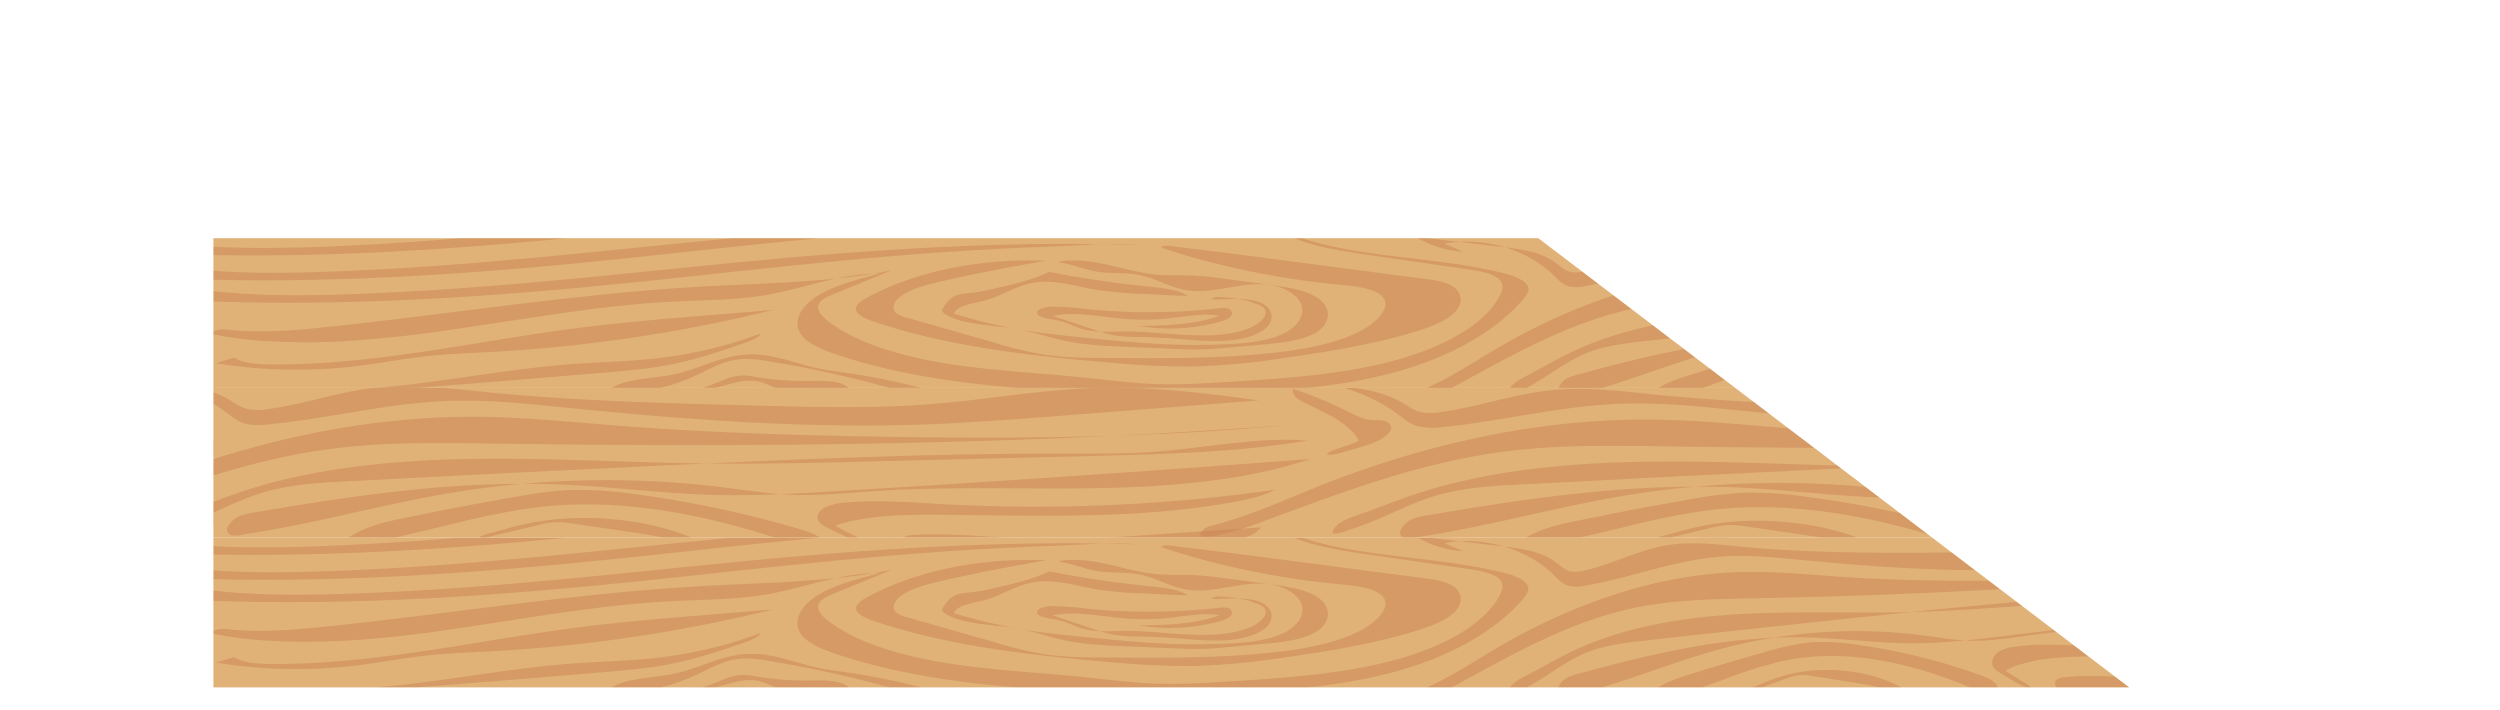 <svg id="Layer_1" data-name="Layer 1" xmlns="http://www.w3.org/2000/svg" xmlns:xlink="http://www.w3.org/1999/xlink" viewBox="0 0 878.55 249.49"><defs><style>.cls-1{fill:none;}.cls-2{clip-path:url(#clip-path);}.cls-3{clip-path:url(#clip-path-2);}.cls-4{fill:#e0b278;}.cls-5,.cls-9{opacity:0.53;}.cls-6,.cls-9{fill:#cc8557;}.cls-7{clip-path:url(#clip-path-3);}.cls-8{clip-path:url(#clip-path-4);}.cls-10{clip-path:url(#clip-path-5);}</style><clipPath id="clip-path" transform="translate(75 83.71)"><polygon class="cls-1" points="673.72 158.21 0 158.21 0 -0.34 465.14 -0.34 673.72 158.21"/></clipPath><clipPath id="clip-path-2" transform="translate(75 83.71)"><rect class="cls-1" x="-1.16" width="736.95" height="52.62"/></clipPath><clipPath id="clip-path-3" transform="translate(75 83.71)"><rect class="cls-1" x="-1.16" y="52.62" width="736.95" height="52.62"/></clipPath><clipPath id="clip-path-4" transform="translate(75 83.71)"><rect class="cls-1" x="-2.52" y="52.62" width="736.95" height="52.62"/></clipPath><clipPath id="clip-path-5" transform="translate(75 83.71)"><rect class="cls-1" x="-1.16" y="105.24" width="736.95" height="52.62"/></clipPath></defs><g class="cls-2"><g class="cls-3"><rect class="cls-4" x="73.84" y="83.71" width="736.95" height="52.62"/><g class="cls-5"><path class="cls-6" d="M-17.77,14.9c-3.17,0,.94-.88,4.06-.74,53.6,2.28,107.37-1.78,154.57-6.66S234-3.27,287.29-5c10.76-.34,19.38-1.43,29.51-.51-49-1.58-97.32,1.9-140.75,6.1S90.46,9.83,42.51,11.7c-17.51.68-37.25.83-52.39-1.2" transform="translate(75 83.71)"/><path class="cls-6" d="M-9.48,22.78c-3.17,0,.94-.87,4.06-.74,53.6,2.29,107.38-1.78,154.58-6.66S242.32,4.62,295.58,2.89c10.77-.35,19.39-1.44,29.52-.51-49-1.59-97.32,1.89-140.75,6.09S98.76,17.72,50.8,19.58c-17.5.68-37.25.84-52.38-1.2" transform="translate(75 83.71)"/><path class="cls-6" d="M-21.94,6.15c-3.16,0,.94-.87,4.06-.74C35.73,7.7,89.5,3.63,136.7-1.25S229.86-12,283.13-13.74c10.76-.35,19.38-1.44,29.51-.51-49-1.59-97.32,1.89-140.75,6.09S86.3,1.09,38.35,3C20.84,3.63,1.09,3.79-14,1.75" transform="translate(75 83.71)"/><path class="cls-6" d="M377.65,8l48,6.29c3.21.42,6.57.89,9.06,2.16,4.44,2.28,4.5,6.56,1.58,9.57s-8.12,5-13.32,6.64C408.59,37.13,392.8,39.74,377,42a269.37,269.37,0,0,1-31.51,3.08,281,281,0,0,1-30-1.32c-28.88-2.41-58.17-5.85-83.42-14.46-3.06-1-6.41-2.53-6.3-4.61.07-1.49,2-2.71,3.81-3.73,16.77-9.22,40.23-14.07,63.1-13Q274,11,255.89,15.16c-5.92,1.35-12.18,3-15.43,6.2-1.57,1.55-2.2,3.66-.32,5.08A12.25,12.25,0,0,0,244,28l31.27,8.93a127,127,0,0,0,18,4.19,144.19,144.19,0,0,0,18.06.93c20.83.2,41.83.39,62.3-1.91,14.31-1.61,29.57-5.08,36.25-12.72,1.71-2,2.75-4.33,1.33-6.37-2.27-3.26-9.27-4.11-15.17-4.67a297.13,297.13,0,0,1-41.87-7c-6.78-1.65-13.44-3.52-19.84-5.65-1.24-.41-1.94-.72-.17-1,1.6-.25,3.74.25,5.32.43q5.88.69,11.76,1.41Q364.45,6.22,377.65,8Z" transform="translate(75 83.71)"/><path class="cls-6" d="M314.23,9.34c5.91,1.29,11.64,3,17.9,3.53,3.93.31,7.92.1,11.88.25s8.1.69,12.1,1.21l14.74,2c6.29.83,13,1.81,17.25,4.68,4.76,3.24,4.73,8.56-.07,11.78-4.65,3.12-12.21,3.94-19.17,4.58L356.1,38.49c-2.68.24-5.37.49-8.08.57-3.37.11-6.75,0-10.12-.16l-16.2-.67c-7.49-.31-15.08-.63-22.17-2.09-5.81-1.2-11.13-3.13-17-4.18-8.87-1.58-19.6-1.37-25.65-5.51a2.18,2.18,0,0,1-.74-.7c-.21-.44.06-.9.33-1.32,1.12-1.8,2.49-3.77,5.41-4.61a28.92,28.92,0,0,1,4.75-.66,65.1,65.1,0,0,0,7.26-1.34c7-1.56,14.1-3.18,19.8-6,11.44,2.28,23.2,4,35.11,5.21,4.89.49,10.24,1,13.52,3.21-2,0-3.94-.06-5.91-.16l-9.66-.49A140.25,140.25,0,0,1,309.44,18c-6.63-1.18-13.26-3.34-20-2.52-7.13.86-12,4.75-18.66,6.51-2.09.56-4.34.89-6.35,1.53s-3.84,1.69-4.2,3A199.07,199.07,0,0,0,282.62,32c7.91,1.4,16.08,2.21,24.22,3,7.57.76,15.15,1.52,22.78,2a244.82,244.82,0,0,0,27.09.23c7-.35,14.41-1.17,19.72-3.92,4.55-2.35,7.05-6.1,6-9.62s-5.8-6.62-11.73-7.35c-9.38-1.16-18.88,3.33-28.21,2-6.33-.87-10.92-4.21-17.1-5.39-5-1-10.51-.41-15.53-1.3-3.92-.69-7.25-2.19-11.16-2.91-.6-.11-2.13-.13-1.13-.54a11.49,11.49,0,0,1,3-.33,41.82,41.82,0,0,1,6.53.23A68.79,68.79,0,0,1,314.23,9.34Z" transform="translate(75 83.71)"/><path class="cls-6" d="M366.45,23.07a7.91,7.91,0,0,1,2.5,1.25,2.46,2.46,0,0,1,.37,3.28c-1.8,3.21-7.38,5.2-13,6-12,1.69-24.48-1-36.82-.83-4.2.05-8.55.4-12.5-.45s-7-2.81-11-3.55c-2.71-.49-6.5-.9-6.55-2.57,0-1.45,3.08-2.13,5.55-2.16a103.21,103.21,0,0,1,11.81.85,219.31,219.31,0,0,0,46.32-.24,9,9,0,0,1,3.14,0c1.71.44,2.09,1.88,1.22,2.85s-2.6,1.56-4.28,2a66.47,66.47,0,0,1-27.92,1.35c9.73-.18,20-.46,28.17-3.61-5.66-1-11.62.28-17.41.91a82.63,82.63,0,0,1-15.65.22c-8.55-.69-17.33-2.69-25.51-1.08l15,5a47.07,47.07,0,0,0,6.75,1.87,62.25,62.25,0,0,0,8.8.57q6.45.13,12.85.62c5.62.42,11.26,1,16.9.73s11.42-1.68,14.6-4.45,2.77-7-1.85-9c-3.89-1.63-9.15-1.27-13.64-1.16a18.9,18.9,0,0,1-3.51,0c-.28-.26.78-.62,1.1-.7a12.57,12.57,0,0,1,3.3,0c1.22.08,2.43.2,3.62.37s2.65.44,3.93.74c.66.16,1.32.33,2,.52A9.11,9.11,0,0,0,366.45,23.07Z" transform="translate(75 83.71)"/><path class="cls-6" d="M38.86,31.3C83.14,26.74,126.7,19.56,171.44,17c22.49-1.27,45.53-1.4,66.9-5.73l-20.21,8.31c-2,.84-4.21,1.76-5.15,3.14-1.47,2.17.65,4.58,3.05,6.44,10.06,7.78,25.8,12.37,41.82,14.91s32.68,3.29,49,5c8.05.82,16.06,1.88,24.22,2.17,8.52.31,17.07-.21,25.56-.74,19.12-1.2,38.54-2.5,56.22-6.94S446.55,31,452.1,20.13c.86-1.67,1.44-3.51.27-5.11-1.77-2.42-6.69-3.33-11-4l-36.59-5.3c-12.13-1.75-25.4-4-32.28-10.11,20.91,11.57,53.84,10,80.31,16.53,4.3,1.05,9,2.8,9.31,5.53.15,1.33-.82,2.6-1.83,3.79-8.16,9.56-21.1,17.67-36.77,23.07-27,9.31-59.86,10.14-91.16,9.9-38.76-.31-79-2.16-112.8-13.34-5-1.67-10.1-3.67-12.64-6.72-3.82-4.59-.65-10.35,5.3-14.07s14.13-5.85,22.08-7.9C220.09,12.35,207.63,17.69,194,20c-10.56,1.79-21.73,1.74-32.69,2.3-6.79.34-13.55.93-20.25,1.67s-13.47,1.64-20.16,2.6-13.39,2-20.07,3-13.31,2.05-20,3S67.57,34.37,60.87,35,47.63,36.19,41,36.43s-13.34.21-20-.16A129.34,129.34,0,0,1,.67,33.92c-2.67-.59.13-1.6,1.7-1.81a18.59,18.59,0,0,1,4.15.21c1.8.17,3.61.28,5.43.35a173,173,0,0,0,21.86-.87Z" transform="translate(75 83.71)"/><path class="cls-6" d="M7.33,41.94c3.08,2.09,8.32,2.41,13,2.43,36.58.21,71.52-8.15,107.25-12.76,15.95-2.06,32.14-3.38,48.3-4.7l20.76-1.69A534.09,534.09,0,0,1,97.13,40c-7.5.41-15,.67-22.46,1.49-8.12.89-16,2.44-24.1,3.44a178.11,178.11,0,0,1-49.79-1" transform="translate(75 83.71)"/><path class="cls-6" d="M31.35,53.26c32.31,1.4,63.47-6.8,95.64-9.1,8.55-.61,17.18-.81,25.68-1.63a153.26,153.26,0,0,0,39.78-9.09c-1,1.63-3.7,2.64-6.23,3.52-9.13,3.19-18.5,6.28-28.69,8-6.25,1.08-12.72,1.64-19.17,2.19q-49.52,4.22-99.18,7.9" transform="translate(75 83.71)"/><path class="cls-6" d="M139.67,52.78c5.44-3.54,14.76-3.35,22.38-5,9.13-1.93,16.64-6.69,26.34-6.94,8.53-.21,16,3.15,24,4.87,3.38.73,6.93,1.16,10.43,1.67a229.85,229.85,0,0,1,27.61,5.72c2.34.64,4.94,1.55,5.25,3-4.43.5-8.8-.79-12.83-2a396,396,0,0,0-48.2-10.92,40,40,0,0,0-8.83-.73c-5.4.34-9.76,2.64-13.94,4.69-7.31,3.57-16,6.78-25.47,6.58-5.33-.11-11.31-1.21-15.56.69" transform="translate(75 83.71)"/><path class="cls-6" d="M179.07,49.89a20,20,0,0,1,6.59-1.67,25.68,25.68,0,0,1,4.89.52,109.45,109.45,0,0,0,19.14,1.44c3.82,0,7.93-.24,11.13,1,2,.78,3.44,2.11,3.74,3.53-3,.9-6.44-.36-9.69-.83-5.1-.75-10.76.45-15.58-.77-3-.76-5.28-2.38-8.42-2.89-3.52-.58-7.19.37-10.5,1.29l-6,1.68c-.77.21-3.43,1.23-4.32.56-.59-.44,2.8-1.43,3.48-1.69Z" transform="translate(75 83.71)"/></g><g class="cls-5"><path class="cls-6" d="M450.11,39.29C476.28,23.8,506.4,12.7,537.64,12.05c11.36-.24,22.7.9,34,1.67,23.35,1.58,46.8,1.61,70.21,1.17,35-.66,70.19-2.38,104.63-8.3-67.85,9.72-136.59,13.34-205.26,14.72-13.76.28-27.63.48-41.06,3.2-23,4.64-43.33,16.32-63.51,27.3a69.43,69.43,0,0,1-10.7,5c-1.59.54-7,2.6-5.22-.8a4.92,4.92,0,0,1,2.88-2.26q2.7-1,5.29-2.3c3.5-1.67,6.86-3.56,10.17-5.51C442.79,43.75,446.42,41.48,450.11,39.29Z" transform="translate(75 83.71)"/><path class="cls-6" d="M477.45,39.93c18-8.56,38.56-11.91,58.87-13.06s40.7-.22,61-.75c13.07-.35,26.11-1.3,39.14-2.24l59.28-4.32c18.82-1.37,37.8-2.77,55.89-7.65-13.58-.86-26.78,3.79-40.24,5.65A222.09,222.09,0,0,1,688.93,19C654,20.31,619.2,23.77,584.46,27.39q-40.56,4.23-81.07,8.74c-7.35.81-14.83,1.68-21.53,4.53C474,44,467.72,49.69,460,53.33c-.88.42-4.11,2.43-5.08,2-.79-.37,0-1.64.28-2.11,1.77-3,5.41-4.3,8.49-6C468.26,44.72,472.75,42.16,477.45,39.93Z" transform="translate(75 83.71)"/><path class="cls-6" d="M559.28,35c12.54.28,25,2,37.55,2.07,11.11,0,22.16-1.28,33.17-2.62Q691.31,27,752.43,18.32c-16.7,8.34-36,11.24-55,12.44s-38.16.82-57,3.23c-7.51,1-15,2.36-22.58,2.2-5.66-.12-11.24-1.1-16.84-1.83a184.12,184.12,0,0,0-69.91,4.43c-10.39,2.72-20.45,6.34-30.56,9.78-5.06,1.72-10.13,3.4-15.27,4.89-2.59.76-5.2,1.47-7.83,2.11-1.2.29-3.55,1.37-4.62.31-1.73-1.7.72-5.31,2.31-6.31,1.86-1.17,4.51-1.67,6.65-2.27,2.65-.75,5.33-1.45,8-2.15,10.69-2.78,21.48-5.29,32.43-7.13a204,204,0,0,1,33-3C556.55,35,557.92,35,559.28,35Z" transform="translate(75 83.71)"/><path class="cls-6" d="M432.63,1.91C446.35-.61,461.36,3.75,470.93,13c1.49,1.45,2.95,3.07,5,3.79a12.88,12.88,0,0,0,6.41,0c15.74-2.73,30.75-8.78,46.7-10.09C539,5.94,549,7,559,8c30.25,2.9,60.78,4.86,91.08,2.38,13-1.07,26-2.95,38.9-4.83L738.6-1.73C724.5-3.81,710.19-5.56,696-4.39c-14,1.15-27.56,5.11-41.44,7.21-15,2.28-30.31,2.37-45.53,2.45-23.82.12-47.7.25-71.39-2-8.92-.86-18-2-26.8-.59-10.08,1.67-19.13,6.69-29.08,8.91a10.79,10.79,0,0,1-4.85.26c-2.11-.51-3.67-2.09-5.37-3.34-5.15-3.77-12.07-4.68-18.62-5.44L422.37-.53a35.94,35.94,0,0,0,16.88,5.26" transform="translate(75 83.71)"/><path class="cls-6" d="M545.14,40.25a85.81,85.81,0,0,1,16.19-3.46,73.36,73.36,0,0,1,16.14.83A214.23,214.23,0,0,1,621.09,48.4c2,.72,4,1.53,5.26,3.06s1.24,4-.55,5c-22.67-10.66-48.88-18.33-73.88-13.13a147.33,147.33,0,0,0-20.46,6.35l-19.63,7.14c-3.13,1.15-6.25,2.49-9.46,3.45-.87.26-1.88.58-1.88-.47s1.59-2.42,2.29-3.13a29.28,29.28,0,0,1,4.62-3.78c4.58-3,10.66-4.51,16-6.22C530.56,44.36,537.85,42.3,545.14,40.25Z" transform="translate(75 83.71)"/><path class="cls-6" d="M549,49.4c15.26-5.3,34.61-3.25,47.27,5,1,.66,2,1.93.9,2.53-.91.51-2.13-.13-3-.69-5-3.25-11.8-4.39-18.29-5.41l-13.94-2.21a19.81,19.81,0,0,0-4.35-.35,18.32,18.32,0,0,0-5.1,1.31l-8,2.92-3.9,1.41c-.82.3-2.19,1.07-3.09,1,.15-1.31,2.8-2,4.07-2.57C544,51.35,546.43,50.29,549,49.4Z" transform="translate(75 83.71)"/><path class="cls-6" d="M625.27,44.86c-.62-1.7.4-3.62,2-4.71a12.92,12.92,0,0,1,5.51-1.81c8.19-1.23,16.56-.65,24.86-.37a328.33,328.33,0,0,0,85.93-8.5c-2.77,2.21-6.29,3.46-9.79,4.5-24.46,7.34-50.77,7-76.52,7.76-7.32.21-14.8.54-21.79,2.68a22.43,22.43,0,0,0-5.61,2.26c1.56,1.26,3.45,2.3,5.14,3.42.9.59,3.11,1.52,3.48,2.47-1.58.47-4.32-1.23-5.57-2-1.57-.95-3.16-1.87-4.71-2.84C627.06,47,625.62,46.13,625.27,44.86Z" transform="translate(75 83.71)"/><path class="cls-6" d="M681.41,49.25c10.25,0,20.44-1.36,30.59-2.7l28.14-3.72c-2,4.46-8.46,5.32-13.77,5.76-8.3.68-16.53,1.92-24.73,3.23s-16.55,2.7-24.89,3.66c-4.16.47-8.34.84-12.52,1-2.05.09-4.11.14-6.16.14a24,24,0,0,1-5.43-.25,7.71,7.71,0,0,1-5.3-4.32c-1-2.93,2.8-3,5-3.18,8.6-.69,17.23.15,25.84.33C679.27,49.24,680.34,49.26,681.41,49.25Z" transform="translate(75 83.71)"/></g></g><g class="cls-7"><g class="cls-8"><g class="cls-5"><path class="cls-6" d="M-69-5.11c-3.59-.1,1.06-2.32,4.6-2C-3.67-1,57.25-11.81,110.72-24.8S216.27-53.43,276.6-58c12.2-.93,22-3.82,33.44-1.37-55.49-4.21-110.25,5-159.45,16.23S53.63-18.58-.7-13.62C-20.53-11.81-42.9-11.39-60-16.81" transform="translate(75 83.71)"/><path class="cls-6" d="M-59.59,15.87c-3.59-.1,1.06-2.32,4.59-2C5.73,20,66.65,9.17,120.12-3.82S225.66-32.45,286-37c12.2-.93,22-3.82,33.44-1.37C264-42.64,209.19-33.37,160-22.19S63,2.39,8.7,7.35C-11.13,9.17-33.51,9.58-50.65,4.17" transform="translate(75 83.71)"/><path class="cls-6" d="M-73.71-28.38c-3.58-.1,1.07-2.32,4.6-2C-8.38-24.26,52.54-35.07,106-48.07S211.55-76.7,271.89-81.3c12.19-.93,22-3.82,33.44-1.37-55.49-4.21-110.25,5-159.45,16.23S48.91-41.85-5.41-36.89c-19.84,1.81-42.21,2.23-59.35-3.19" transform="translate(75 83.71)"/><path class="cls-6" d="M379-23.51,433.31-6.77C437-5.65,440.76-4.41,443.57-1c5,6.07,5.11,17.44,1.79,25.46s-9.19,13.32-15.09,17.65C414,54,396.14,61,378.27,67c-11.74,3.94-23.63,7.51-35.7,8.2-11.38.64-22.75-1.3-34-3.51C275.83,65.24,242.65,56.09,214,33.2c-3.45-2.77-7.25-6.75-7.13-12.27.09-4,2.23-7.22,4.32-9.93,19-24.54,45.58-37.43,71.48-34.68A375.46,375.46,0,0,0,241-4.41c-6.7,3.6-13.8,8-17.48,16.51-1.77,4.12-2.49,9.74-.36,13.52a12.48,12.48,0,0,0,4.32,4.1l35.43,23.77c6.59,4.42,13.25,8.88,20.38,11.16,6.69,2.13,13.61,2.3,20.47,2.45,23.6.53,47.39,1,70.57-5.07,16.21-4.28,33.51-13.52,41.07-33.83,1.94-5.23,3.12-11.52,1.51-17C414.36,2.56,406.44.31,399.75-1.19a170.64,170.64,0,0,1-47.43-18.62,187.88,187.88,0,0,1-22.47-15c-1.41-1.1-2.2-1.94-.2-2.65,1.81-.65,4.24.68,6,1.16q6.68,1.82,13.33,3.75C359-29.67,369-26.59,379-23.51Z" transform="translate(75 83.71)"/><path class="cls-6" d="M307.13-19.89c6.7,3.44,13.19,8.08,20.27,9.39,4.46.82,9,.28,13.47.68S350-8,354.57-6.6l16.7,5.17C378.4.78,386,3.39,390.82,11c5.38,8.62,5.35,22.77-.08,31.34-5.27,8.3-13.84,10.49-21.73,12.19l-14.45,3.1a68.54,68.54,0,0,1-9.15,1.54,67.74,67.74,0,0,1-11.47-.45L315.59,57c-8.49-.82-17.09-1.67-25.11-5.56-6.58-3.19-12.62-8.34-19.29-11.14-10.05-4.2-22.2-3.64-29.06-14.65a5.77,5.77,0,0,1-.83-1.87,7.73,7.73,0,0,1,.37-3.5c1.27-4.79,2.82-10,6.13-12.25,1.67-1.12,3.56-1.31,5.38-1.77a39.25,39.25,0,0,0,8.22-3.56c7.91-4.16,16-8.46,22.43-16A204.53,204.53,0,0,0,323.61.53c5.54,1.3,11.6,2.7,15.32,8.53a41.69,41.69,0,0,1-6.69-.43L321.29,7.34C314.7,6.56,308,5.77,301.7,3.12c-7.5-3.13-15-8.88-22.7-6.71-8.08,2.29-13.62,12.66-21.14,17.34-2.37,1.47-4.92,2.36-7.2,4.07a11.87,11.87,0,0,0-4.75,8,134.5,134.5,0,0,0,25.41,14.49c9,3.72,18.21,5.9,27.44,8.07,8.57,2,17.16,4,25.81,5.27a119,119,0,0,0,30.68.61c8-.94,16.33-3.12,22.34-10.42,5.16-6.26,8-16.24,6.8-25.6S377.82.66,371.1-1.29c-10.62-3.08-21.39,8.85-32,5.42C332,1.81,326.77-7.06,319.77-10.2c-5.65-2.53-11.9-1.08-17.59-3.45-4.44-1.85-8.22-5.85-12.65-7.75-.67-.29-2.41-.36-1.27-1.45.82-.78,2.41-.76,3.37-.87a20.38,20.38,0,0,1,7.4.62A39.14,39.14,0,0,1,307.13-19.89Z" transform="translate(75 83.71)"/><path class="cls-6" d="M366.28,16.65A9.92,9.92,0,0,1,369.12,20c1.23,2.5,1.11,5.86.42,8.73a22.16,22.16,0,0,1-14.68,15.94c-13.6,4.5-27.74-2.53-41.72-2.2-4.76.12-9.68,1.06-14.15-1.2s-8-7.48-12.51-9.44c-3.06-1.32-7.36-2.4-7.41-6.84-.05-3.88,3.49-5.67,6.29-5.76,4.5-.14,8.94,1.21,13.37,2.27a107.05,107.05,0,0,0,52.48-.65c1.18-.31,2.45-.63,3.55,0,1.94,1.18,2.38,5,1.39,7.58a11.35,11.35,0,0,1-4.85,5.4c-9.78,6.39-21.23,7.69-31.63,3.61,11-.48,22.69-1.23,31.91-9.63-6.41-2.54-13.16.77-19.72,2.45a40.68,40.68,0,0,1-17.73.57c-9.68-1.84-19.63-7.15-28.9-2.88l17,13.36a33.48,33.48,0,0,0,7.65,5c3.22,1.3,6.62,1.34,10,1.52a119.26,119.26,0,0,1,14.56,1.65c6.36,1.12,12.75,2.75,19.14,1.94a21.1,21.1,0,0,0,16.54-11.82c3.6-7.35,3.14-18.73-2.09-23.87-4.41-4.33-10.37-3.38-15.45-3.1-.54,0-3.72.67-4,.11s.88-1.65,1.24-1.85c1.11-.62,2.59-.18,3.75,0a24.61,24.61,0,0,1,4.09,1,26.18,26.18,0,0,1,4.46,2c.75.42,1.49.88,2.21,1.38C364.77,15.48,365.79,16.65,366.28,16.65Z" transform="translate(75 83.71)"/><path class="cls-6" d="M-4.83,38.54C45.33,26.41,94.68,7.3,145.36.57c25.48-3.39,51.58-3.73,75.79-15.25L198.26,7.42c-2.33,2.25-4.78,4.71-5.83,8.36-1.67,5.77.74,12.2,3.46,17.15,11.38,20.7,29.22,32.9,47.37,39.66s37,8.76,55.53,13.22c9.12,2.2,18.2,5,27.43,5.79,9.66.82,19.34-.57,29-2,21.65-3.18,43.66-6.63,63.69-18.46A96.36,96.36,0,0,0,463.32,8.82c1-4.44,1.63-9.35.3-13.6-2-6.45-7.57-8.85-12.49-10.53L409.67-29.4C395.93-34.08,380.9-40,373.11-56.32c23.68,30.78,61,26.72,91,44C469-9.54,474.29-4.9,474.64,2.39c.16,3.53-.93,6.92-2.08,10.07-9.24,25.43-23.9,47-41.65,61.38-30.62,24.77-67.82,27-103.27,26.33-43.91-.81-89.49-5.73-127.8-35.49-5.69-4.42-11.43-9.76-14.31-17.87-4.33-12.21-.74-27.53,6-37.42s16-15.59,25-21c-16.06-.26-30.18,14-45.61,20.12-12,4.78-24.63,4.63-37,6.12A174.85,174.85,0,0,0,111,19.05c-7.66,2-15.27,4.36-22.84,6.93s-15.17,5.35-22.74,8.09-15.08,5.46-22.66,8-15,4.69-22.61,6.47A152.85,152.85,0,0,1-2.46,52.18a106.56,106.56,0,0,1-22.65-.42c-7.64-1-15.77-2.5-23-6.26-3-1.57.15-4.25,1.93-4.82,1.58-.5,3.13.24,4.7.58a47.79,47.79,0,0,0,6.15.92c8.28.7,16.59-.55,24.77-2.32C-8.64,39.45-6.73,39-4.83,38.54Z" transform="translate(75 83.71)"/><path class="cls-6" d="M-40.55,66.86c3.49,5.55,9.42,6.4,14.74,6.46,41.44.55,81-21.69,121.5-34,18.07-5.48,36.4-9,54.72-12.49l23.52-4.5c-35.84,21-74,34.24-112.75,39.2-8.5,1.09-17,1.79-25.44,4C26.53,67.89,17.61,72,8.44,74.66A88,88,0,0,1-48,72.07" transform="translate(75 83.71)"/><path class="cls-6" d="M-13.34,97C23.27,100.7,58.56,78.88,95,72.75c9.69-1.63,19.48-2.14,29.11-4.33,16-3.64,31.46-11.93,45.06-24.18-1.15,4.32-4.2,7-7.06,9.37C151.76,62.1,141.15,70.3,129.6,75c-7.08,2.87-14.41,4.36-21.71,5.82Q51.79,92-4.46,101.8" transform="translate(75 83.71)"/><path class="cls-6" d="M109.37,95.68c6.16-9.4,16.73-8.91,25.36-13.19,10.34-5.14,18.85-17.8,29.83-18.46,9.67-.57,18.1,8.39,27.19,13a90.38,90.38,0,0,0,11.82,4.44,143.53,143.53,0,0,1,31.28,15.21c2.65,1.7,5.6,4.12,6,8.13-5,1.32-10-2.11-14.54-5.27a258,258,0,0,0-54.6-29c-3.26-1.25-6.63-2.44-10-2-6.12.9-11.06,7-15.8,12.47C137.59,90.46,127.74,99,117,98.49c-6-.31-12.82-3.24-17.62,1.82" transform="translate(75 83.71)"/><path class="cls-6" d="M154,88c2.29-2.09,4.72-4.24,7.46-4.44,1.88-.14,3.73.67,5.54,1.37a55.54,55.54,0,0,0,21.69,3.83c4.32-.12,9-.63,12.61,2.63a14.65,14.65,0,0,1,4.23,9.39c-3.39,2.39-7.29-.94-11-2.21-5.77-2-12.19,1.21-17.65-2-3.39-2-6-6.32-9.53-7.69-4-1.54-8.15,1-11.9,3.42l-6.82,4.47c-.87.57-3.88,3.3-4.89,1.51-.67-1.17,3.17-3.8,3.93-4.5Z" transform="translate(75 83.71)"/></g><g class="cls-5"><path class="cls-6" d="M461.06,59.81c29.65-41.24,63.78-70.77,99.17-72.5,12.87-.63,25.71,2.4,38.55,4.45,26.45,4.22,53,4.29,79.53,3.12,39.7-1.76,79.52-6.35,118.54-22.09C720-1.35,642.1,8.28,564.31,12c-15.58.74-31.3,1.28-46.52,8.5-26,12.35-49.07,43.44-71.95,72.66-3.89,5-7.86,9.83-12.12,13.24-1.8,1.44-7.91,6.92-5.91-2.14a10.19,10.19,0,0,1,3.27-6,83.26,83.26,0,0,0,6-6.14,182.42,182.42,0,0,0,11.52-14.65C452.77,71.65,456.88,65.62,461.06,59.81Z" transform="translate(75 83.71)"/><path class="cls-6" d="M492,61.5c20.44-22.77,43.69-31.69,66.7-34.76s46.1-.57,69.15-2c14.81-.92,29.58-3.44,44.34-6L739.38,7.3C760.7,3.65,782.2-.06,802.7-13.06,787.3-15.33,772.36-3,757.1,2c-8.42,2.73-17,3.2-25.48,3.93C692,9.3,652.62,18.51,613.27,28.13q-45.94,11.23-91.85,23.25c-8.32,2.17-16.8,4.47-24.39,12-8.9,8.9-16,24-24.72,33.73-1,1.1-4.65,6.46-5.75,5.24-.89-1,0-4.38.32-5.63,2-8,6.13-11.43,9.61-15.91C481.63,74.24,486.71,67.43,492,61.5Z" transform="translate(75 83.71)"/><path class="cls-6" d="M584.74,48.49c14.2.73,28.33,5.41,42.54,5.51,12.58.1,25.11-3.41,37.58-7Q734.31,27.13,803.55,4c-18.91,22.2-40.8,29.91-62.34,33.09s-43.22,2.2-64.6,8.61c-8.5,2.55-17,6.28-25.58,5.86-6.41-.32-12.73-2.94-19.08-4.87-26.39-8-53.57-4-79.19,11.77-11.77,7.24-23.17,16.88-34.63,26-5.72,4.57-11.47,9-17.29,13-2.94,2-5.89,3.9-8.88,5.62-1.35.78-4,3.63-5.22.83-2-4.53.81-14.14,2.62-16.81,2.1-3.11,5.1-4.44,7.52-6,3-2,6-3.85,9.07-5.7,12.12-7.41,24.35-14.1,36.75-19s24.85-7.92,37.4-8C581.65,48.38,583.19,48.41,584.74,48.49Z" transform="translate(75 83.71)"/><path class="cls-6" d="M441.26-39.65c15.54-6.71,32.55,4.88,43.39,29.57C486.34-6.21,488-1.9,490.31,0s4.86,1.09,7.27.1c17.83-7.25,34.83-23.35,52.91-26.85,11.28-2.18,22.63.62,33.9,3.16,34.27,7.71,68.85,12.92,103.18,6.32,14.77-2.84,29.43-7.85,44.07-12.86l56.25-19.24c-16-5.51-32.19-10.18-48.31-7.06-15.88,3.07-31.22,13.6-47,19.19-17,6-34.33,6.29-51.57,6.5-27,.34-54,.67-80.88-5.38-10.11-2.27-20.37-5.44-30.37-1.55-11.41,4.45-21.67,17.81-32.94,23.71-1.8.94-3.69,1.69-5.49.67-2.39-1.35-4.15-5.56-6.08-8.88-5.83-10-13.68-12.44-21.1-14.48l-34.56-9.5c5.62,8.22,12.31,13.12,19.12,14" transform="translate(75 83.71)"/><path class="cls-6" d="M568.72,62.35c6-4,12.07-8,18.34-9.21,6.1-1.2,12.24.25,18.28,2.22,16.94,5.51,33.57,15.16,49.42,28.69a17.54,17.54,0,0,1,6,8.12c1.4,4.06,1.4,10.61-.62,13.33-25.68-28.35-55.37-48.77-83.7-34.93-8,3.89-15.6,10.4-23.18,16.89l-22.23,19c-3.55,3-7.09,6.6-10.73,9.16-1,.69-2.12,1.54-2.13-1.23s1.81-6.46,2.6-8.34A65.76,65.76,0,0,1,526,96c5.18-8,12.07-12,18.09-16.56C552.2,73.29,560.46,67.81,568.72,62.35Z" transform="translate(75 83.71)"/><path class="cls-6" d="M573.07,86.69c17.29-14.11,39.21-8.63,53.55,13.39,1.15,1.76,2.24,5.12,1,6.73-1,1.35-2.41-.35-3.38-1.83-5.66-8.65-13.36-11.67-20.71-14.4l-15.8-5.87a10,10,0,0,0-4.93-.95c-2,.31-3.93,1.91-5.77,3.48L568,95l-4.41,3.77c-.94.8-2.49,2.85-3.5,2.68.16-3.49,3.17-5.43,4.6-6.84C567.43,91.89,570.18,89.05,573.07,86.69Z" transform="translate(75 83.71)"/><path class="cls-6" d="M659.5,74.63a20.3,20.3,0,0,1,2.23-12.55A10.93,10.93,0,0,1,668,57.27c9.28-3.28,18.76-1.72,28.16-1,32.73,2.56,65.64-5.09,97.34-22.63a33,33,0,0,1-11.09,12c-27.71,19.53-57.51,18.68-86.68,20.64-8.29.56-16.77,1.43-24.69,7.14a22.15,22.15,0,0,0-6.36,6c1.77,3.37,3.91,6.13,5.83,9.1,1,1.58,3.52,4,3.94,6.57-1.79,1.25-4.9-3.28-6.31-5.27-1.78-2.51-3.58-5-5.34-7.55A16.69,16.69,0,0,1,659.5,74.63Z" transform="translate(75 83.71)"/><path class="cls-6" d="M723.09,86.31c11.62-.06,23.17-3.64,34.66-7.2l31.89-9.9c-2.33,11.88-9.59,14.16-15.6,15.32-9.41,1.81-18.73,5.13-28,8.6s-18.74,7.2-28.19,9.73a91.28,91.28,0,0,1-14.19,2.73,62.6,62.6,0,0,1-7,.37c-2,0-4.22.42-6.16-.67-2.52-1.41-5.19-6.07-6-11.49-1.17-7.79,3.18-8,5.68-8.47,9.75-1.83,19.53.42,29.28.89C720.67,86.28,721.88,86.32,723.09,86.31Z" transform="translate(75 83.71)"/></g></g><rect class="cls-4" x="72.48" y="136.33" width="736.95" height="52.62"/><g class="cls-5"><path class="cls-6" d="M-24.62,86.53c35.91-14.45,77-24.35,119.36-23.76,15.39.22,30.71,1.81,46,3,31.57,2.51,63.33,3.47,95.05,4,47.48.74,95.13.41,141.95-4.14-92.17,7-185.39,7.9-278.43,6.56-18.64-.27-37.43-.62-55.71,1.56C12.4,77.46-15.51,88.33-43.17,98.51a114,114,0,0,1-14.64,4.55c-2.17.47-9.54,2.32-7-1,.88-1.17,2.23-1.69,4-2.14,2.45-.63,4.86-1.34,7.23-2.1,4.78-1.53,9.39-3.27,13.93-5.09C-34.65,90.69-29.68,88.56-24.62,86.53Z" transform="translate(75 83.71)"/><path class="cls-6" d="M12.4,88.25C37.08,80.42,65,77.88,92.51,77.53s55.13,1.41,82.7,1.68c17.71.18,35.4-.25,53.07-.68l80.42-2c25.53-.62,51.27-1.26,75.92-5.42-18.37-1.4-36.38,2.73-54.67,4-10.1.73-20.32.6-30.51.58-47.36-.12-94.58,2-141.74,4.19q-55,2.61-110.06,5.51c-10,.53-20.14,1.09-29.29,3.67C7.6,92.18-1.07,97.62-11.58,101c-1.2.38-5.63,2.27-6.93,1.77-1.06-.4.05-1.64.44-2.1,2.48-3,7.46-4.08,11.67-5.64C-.19,92.67,6,90.29,12.4,88.25Z" transform="translate(75 83.71)"/><path class="cls-6" d="M123.37,86.62c17,.77,33.81,3,50.79,3.56,15.05.48,30.06-.4,45-1.3q83.25-5,166.28-11.29c-22.85,7.67-49.11,9.8-74.88,10.24s-51.71-.7-77.33,1c-10.2.66-20.39,1.77-30.65,1.31-7.66-.35-15.19-1.55-22.76-2.5A335.73,335.73,0,0,0,85,89.24c-14.15,2.31-27.89,5.53-41.69,8.57-6.89,1.51-13.81,3-20.81,4.28-3.54.65-7.09,1.25-10.68,1.79-1.62.25-4.84,1.23-6.26.13-2.29-1.77,1.13-5.28,3.32-6.22,2.55-1.1,6.16-1.49,9.07-2,3.62-.64,7.26-1.23,10.9-1.82C43.45,91.6,58.14,89.52,73,88.12a369.3,369.3,0,0,1,44.81-1.7C119.68,86.47,121.52,86.53,123.37,86.62Z" transform="translate(75 83.71)"/><path class="cls-6" d="M-47.19,48.47c18.66-2,38.86,3,51.54,12.63,2,1.51,3.92,3.19,6.67,4s5.79.58,8.68.29c21.4-2.09,41.9-7.55,63.55-8.23,13.51-.42,27.05,1,40.49,2.38,40.89,4.1,82.18,7.27,123.29,6,17.69-.55,35.27-1.92,52.83-3.29L367.32,57c-19-2.63-38.37-5-57.68-4.35-19,.6-37.47,4-56.33,5.56-20.4,1.68-41.12,1.16-61.73.63C159.31,58,127,57.19,94.94,54c-12.06-1.21-24.29-2.76-36.28-1.65C45,53.59,32.55,58.25,19,60.08a19.86,19.86,0,0,1-6.57.06c-2.85-.6-4.91-2.24-7.18-3.56-6.86-4-16.2-5.15-25.06-6.17L-61,45.62a61.47,61.47,0,0,0,22.7,5.93" transform="translate(75 83.71)"/><path class="cls-6" d="M104.06,91.26c7.23-1.28,14.52-2.57,22-2.81a134,134,0,0,1,21.83,1.47,378.6,378.6,0,0,1,58.76,12.51c2.65.8,5.4,1.69,7,3.26s1.56,4-.88,5c-30.39-11.55-65.67-20.26-99.68-16.06a254.92,254.92,0,0,0-27.9,5.53l-26.79,6.37c-4.28,1-8.55,2.23-12.92,3.06-1.19.23-2.56.5-2.54-.54s2.24-2.36,3.2-3a38.69,38.69,0,0,1,6.38-3.59c6.28-2.83,14.56-4.09,21.8-5.59C84.2,94.79,94.13,93,104.06,91.26Z" transform="translate(75 83.71)"/><path class="cls-6" d="M109,100.56c20.82-4.69,47-1.87,63.87,6.91,1.35.7,2.62,2,1.14,2.56-1.24.48-2.88-.21-4-.8-6.68-3.45-15.85-4.86-24.61-6.14l-18.82-2.76a36,36,0,0,0-5.88-.53,32.45,32.45,0,0,0-6.94,1.11l-11,2.6-5.31,1.26c-1.13.27-3,1-4.22.88.24-1.3,3.85-1.93,5.59-2.41C102.2,102.32,105.52,101.35,109,100.56Z" transform="translate(75 83.71)"/><path class="cls-6" d="M212.46,99.06c-.79-1.72.65-3.61,2.8-4.63a22,22,0,0,1,7.52-1.59c11.13-.91,22.45,0,33.68.62a597.84,597.84,0,0,0,116.63-5.08c-3.81,2.09-8.62,3.2-13.39,4.11-33.35,6.36-69,5-103.86,4.71-9.92-.08-20.06,0-29.6,1.82a36.63,36.63,0,0,0-7.66,2c2.07,1.32,4.6,2.44,6.87,3.62,1.2.63,4.15,1.65,4.64,2.61-2.17.4-5.83-1.41-7.49-2.2-2.1-1-4.23-2-6.3-3C214.81,101.31,212.9,100.34,212.46,99.06Z" transform="translate(75 83.71)"/><path class="cls-6" d="M288.36,105.68c13.89.39,27.73-.55,41.51-1.49l38.23-2.6c-2.91,4.39-11.62,5-18.82,5.21-11.26.35-22.45,1.27-33.6,2.25s-22.48,2-33.81,2.67c-5.65.3-11.31.5-17,.52q-4.17,0-8.34-.1a45,45,0,0,1-7.36-.47c-3-.62-6.14-2.46-7.05-4.53-1.31-3,3.89-2.89,6.89-3,11.68-.35,23.34.84,35,1.36C285.46,105.59,286.91,105.64,288.36,105.68Z" transform="translate(75 83.71)"/></g><g class="cls-5"><path class="cls-6" d="M387.57,87.5c35.91-14.45,77-24.34,119.36-23.75,15.39.22,30.71,1.8,46,3,31.57,2.52,63.33,3.48,95,4,47.48.73,95.13.41,142-4.14-92.17,7-185.39,7.9-278.43,6.56-18.64-.27-37.44-.62-55.71,1.55-31.25,3.73-59.15,14.6-86.82,24.78A111.78,111.78,0,0,1,354.38,104c-2.17.48-9.54,2.33-7.05-1,.87-1.16,2.23-1.68,4-2.13,2.45-.63,4.86-1.34,7.23-2.1,4.78-1.53,9.39-3.28,13.93-5.1C377.53,91.66,382.51,89.54,387.57,87.5Z" transform="translate(75 83.71)"/><path class="cls-6" d="M424.58,89.23c24.69-7.84,52.58-10.37,80.12-10.72s55.13,1.4,82.7,1.68c17.71.18,35.39-.25,53.07-.68l80.42-2c25.53-.62,51.27-1.26,75.92-5.43-18.38-1.39-36.38,2.73-54.67,4.06-10.1.73-20.33.6-30.51.58C664.27,76.64,617,78.71,569.89,81q-55,2.61-110.06,5.51c-10,.52-20.14,1.09-29.3,3.67-10.74,3-19.41,8.47-29.92,11.8-1.2.38-5.63,2.26-6.93,1.77-1.06-.4.05-1.65.44-2.1,2.48-2.95,7.46-4.08,11.67-5.65C412,93.65,418.16,91.27,424.58,89.23Z" transform="translate(75 83.71)"/><path class="cls-6" d="M535.56,87.6c17,.77,33.81,3,50.79,3.56,15,.48,30.06-.4,45-1.3q83.25-5,166.28-11.3c-22.85,7.68-49.11,9.81-74.89,10.24s-51.7-.69-77.33,1c-10.19.66-20.38,1.76-30.64,1.3-7.66-.34-15.19-1.55-22.76-2.49a335.36,335.36,0,0,0-94.8,1.64c-14.15,2.3-27.89,5.53-41.69,8.56-6.89,1.52-13.81,3-20.81,4.28q-5.31,1-10.68,1.8c-1.62.25-4.84,1.22-6.26.13-2.29-1.77,1.13-5.28,3.32-6.22,2.55-1.1,6.15-1.49,9.06-2,3.62-.64,7.27-1.23,10.91-1.82,14.57-2.36,29.26-4.44,44.14-5.84A369.3,369.3,0,0,1,530,87.4C531.87,87.44,533.71,87.51,535.56,87.6Z" transform="translate(75 83.71)"/><path class="cls-6" d="M365,49.45c18.65-2,38.86,3,51.54,12.63,2,1.51,3.92,3.19,6.67,4a23.58,23.58,0,0,0,8.68.29c21.4-2.1,41.9-7.55,63.55-8.23,13.51-.42,27.05,1,40.49,2.38,40.89,4.1,82.18,7.27,123.29,6,17.69-.54,35.27-1.91,52.82-3.28L779.5,58c-19-2.64-38.37-5-57.67-4.35-19,.59-37.47,4-56.33,5.56-20.4,1.68-41.12,1.15-61.73.63C571.5,59,539.15,58.17,507.13,55c-12.06-1.21-24.29-2.76-36.28-1.65-13.7,1.27-26.11,5.93-39.65,7.75a19.59,19.59,0,0,1-6.57.06c-2.85-.59-4.91-2.23-7.18-3.55-6.86-4-16.21-5.15-25.06-6.18L351.17,46.6a61.57,61.57,0,0,0,22.71,5.93" transform="translate(75 83.71)"/><path class="cls-6" d="M516.25,92.24a155.72,155.72,0,0,1,22-2.82,135,135,0,0,1,21.83,1.48,377.57,377.57,0,0,1,58.77,12.51c2.64.79,5.4,1.69,7,3.26s1.56,4-.88,5c-30.4-11.55-65.67-20.27-99.68-16.06a254.46,254.46,0,0,0-27.9,5.53l-26.79,6.36c-4.28,1-8.55,2.23-12.92,3.07-1.19.23-2.56.5-2.54-.54s2.23-2.36,3.2-3a39,39,0,0,1,6.37-3.59c6.29-2.83,14.57-4.09,21.81-5.59C496.39,95.77,506.32,94,516.25,92.24Z" transform="translate(75 83.71)"/><path class="cls-6" d="M521.19,101.54c20.82-4.7,47-1.87,63.87,6.91,1.35.7,2.62,2,1.14,2.56-1.24.47-2.88-.22-4-.81-6.67-3.44-15.84-4.85-24.6-6.13l-18.82-2.76a36,36,0,0,0-5.88-.53,32.45,32.45,0,0,0-6.94,1.1l-11,2.6-5.31,1.26c-1.13.27-3,1-4.22.89.24-1.31,3.85-1.93,5.59-2.41C514.39,103.29,517.71,102.32,521.19,101.54Z" transform="translate(75 83.71)"/><path class="cls-6" d="M624.65,100c-.79-1.73.65-3.61,2.8-4.64A22.23,22.23,0,0,1,635,93.82c11.13-.91,22.45,0,33.68.61a597.06,597.06,0,0,0,116.63-5.08c-3.81,2.1-8.62,3.21-13.39,4.12-33.35,6.36-69,5-103.86,4.71-9.92-.08-20.06-.05-29.6,1.81a36.46,36.46,0,0,0-7.66,2c2.07,1.33,4.6,2.44,6.86,3.63,1.21.63,4.16,1.64,4.65,2.6-2.17.41-5.83-1.4-7.49-2.2-2.1-1-4.23-2-6.31-3C627,102.29,625.09,101.32,624.65,100Z" transform="translate(75 83.71)"/><path class="cls-6" d="M700.55,106.66c13.89.39,27.73-.55,41.51-1.49l38.23-2.6c-2.92,4.38-11.62,5-18.82,5.21-11.26.35-22.45,1.27-33.6,2.25s-22.49,2-33.81,2.66c-5.65.31-11.32.51-17,.53-2.77,0-5.55,0-8.33-.11a45,45,0,0,1-7.36-.46c-3-.62-6.14-2.47-7-4.53-1.31-3,3.89-2.89,6.89-3,11.68-.35,23.34.84,35,1.36C697.65,106.56,699.1,106.62,700.55,106.66Z" transform="translate(75 83.71)"/></g><path class="cls-9" d="M404.49,73c3.06-1,6.22-2.07,8.42-4.39a3.35,3.35,0,0,0,.93-1.56c.24-1.31-1-2.51-2.24-2.88a16.11,16.11,0,0,0-4-.21c-3.32-.12-6.37-1.76-9.34-3.25a135.06,135.06,0,0,0-18.94-7.78c-.44,2,1.61,3.59,3.43,4.53,6.88,3.59,14.75,6.33,19.22,12.68a1.14,1.14,0,0,1,.29.93c-.09.33-.44.5-.75.63-3.17,1.31-6.6,2.08-9.67,3.64-1.47.74.77.84,1.4.75a50.07,50.07,0,0,0,5.23-1.33Q401.51,73.94,404.49,73Z" transform="translate(75 83.71)"/></g><g class="cls-10"><rect class="cls-4" x="73.84" y="188.95" width="736.95" height="52.62"/><g class="cls-5"><path class="cls-6" d="M-17.77,120.14c-3.17,0,.94-.87,4.06-.74,53.6,2.29,107.37-1.78,154.57-6.66S234,102,287.29,100.25c10.76-.35,19.38-1.44,29.51-.51-49-1.59-97.32,1.89-140.75,6.09s-85.59,9.25-133.54,11.11c-17.51.68-37.25.84-52.39-1.2" transform="translate(75 83.71)"/><path class="cls-6" d="M-9.48,128c-3.17,0,.94-.88,4.06-.75,53.6,2.29,107.38-1.77,154.58-6.66s93.16-10.76,146.42-12.49c10.77-.35,19.39-1.43,29.52-.51-49-1.58-97.32,1.9-140.75,6.1S98.76,123,50.8,124.82c-17.5.68-37.25.84-52.38-1.19" transform="translate(75 83.71)"/><path class="cls-6" d="M-21.94,111.4c-3.16,0,.94-.88,4.06-.75C35.73,112.94,89.5,108.88,136.7,104S229.86,93.23,283.13,91.5c10.76-.35,19.38-1.43,29.51-.51-49-1.58-97.32,1.9-140.75,6.1s-85.59,9.24-133.54,11.1C20.84,108.88,1.09,109-14,107" transform="translate(75 83.71)"/><path class="cls-6" d="M377.65,113.22l48,6.3c3.21.42,6.57.88,9.06,2.16,4.44,2.28,4.5,6.55,1.58,9.57s-8.12,5-13.32,6.63c-14.34,4.49-30.13,7.1-45.9,9.36a269.37,269.37,0,0,1-31.51,3.08,281,281,0,0,1-30-1.32c-28.88-2.42-58.17-5.86-83.42-14.46-3.06-1-6.41-2.54-6.3-4.61.07-1.5,2-2.72,3.81-3.73,16.77-9.23,40.23-14.07,63.1-13q-18.68,3.09-36.78,7.24c-5.92,1.36-12.18,3-15.43,6.21-1.57,1.55-2.2,3.66-.32,5.08a12.25,12.25,0,0,0,3.81,1.54l31.27,8.94a128.36,128.36,0,0,0,18,4.19,146.12,146.12,0,0,0,18.06.92c20.83.2,41.83.39,62.3-1.91,14.31-1.6,29.57-5.08,36.25-12.71,1.71-2,2.75-4.33,1.33-6.38-2.27-3.26-9.27-4.1-15.17-4.67a295.69,295.69,0,0,1-41.87-7c-6.78-1.66-13.44-3.53-19.84-5.65-1.24-.41-1.94-.73-.17-1,1.6-.24,3.74.26,5.32.44q5.88.68,11.76,1.41C360,110.91,368.84,112.07,377.65,113.22Z" transform="translate(75 83.71)"/><path class="cls-6" d="M314.23,114.58c5.91,1.3,11.64,3,17.9,3.53,3.93.31,7.92.11,11.88.26s8.1.68,12.1,1.21l14.74,1.94c6.29.83,13,1.82,17.25,4.69,4.76,3.23,4.73,8.56-.07,11.77-4.65,3.13-12.21,4-19.17,4.59l-12.76,1.16c-2.68.25-5.37.49-8.08.58-3.37.11-6.75,0-10.12-.17l-16.2-.67c-7.49-.3-15.08-.62-22.17-2.08-5.81-1.2-11.13-3.14-17-4.19-8.87-1.58-19.6-1.37-25.65-5.51a2.09,2.09,0,0,1-.74-.7c-.21-.43.06-.89.33-1.32,1.12-1.8,2.49-3.76,5.41-4.6a30,30,0,0,1,4.75-.67,65.09,65.09,0,0,0,7.26-1.33c7-1.57,14.1-3.18,19.8-6,11.44,2.27,23.2,4,35.11,5.21,4.89.49,10.24,1,13.52,3.2-2,0-3.94-.06-5.91-.16l-9.66-.48a138.33,138.33,0,0,1-17.29-1.59c-6.63-1.17-13.26-3.34-20-2.52-7.13.86-12,4.76-18.66,6.52-2.09.55-4.34.89-6.35,1.53s-3.84,1.68-4.2,3a201.25,201.25,0,0,0,22.43,5.44c7.91,1.4,16.08,2.22,24.22,3,7.57.75,15.15,1.51,22.78,2a244.81,244.81,0,0,0,27.09.22c7-.35,14.41-1.17,19.72-3.91,4.55-2.36,7.05-6.11,6-9.62s-5.8-6.62-11.73-7.35c-9.38-1.16-18.88,3.32-28.21,2-6.33-.87-10.92-4.2-17.1-5.38-5-1-10.51-.41-15.53-1.3-3.92-.7-7.25-2.2-11.16-2.91-.6-.11-2.13-.14-1.13-.55a11.5,11.5,0,0,1,3-.32,40.63,40.63,0,0,1,6.53.23A68.78,68.78,0,0,1,314.23,114.58Z" transform="translate(75 83.71)"/><path class="cls-6" d="M366.45,128.32a7.9,7.9,0,0,1,2.5,1.24,2.46,2.46,0,0,1,.37,3.28c-1.8,3.21-7.38,5.21-13,6-12,1.69-24.48-1-36.82-.82-4.2,0-8.55.4-12.5-.45s-7-2.82-11-3.55c-2.71-.5-6.5-.9-6.55-2.57,0-1.46,3.08-2.13,5.55-2.17a103.22,103.22,0,0,1,11.81.86,219.31,219.31,0,0,0,46.32-.25,9,9,0,0,1,3.14,0c1.71.45,2.09,1.88,1.22,2.85s-2.6,1.56-4.28,2a66.64,66.64,0,0,1-27.92,1.36c9.73-.18,20-.46,28.17-3.62-5.66-.95-11.62.29-17.41.92a83.47,83.47,0,0,1-15.65.21c-8.55-.69-17.33-2.68-25.51-1.08l15,5a44.61,44.61,0,0,0,6.75,1.87,59.41,59.41,0,0,0,8.8.57q6.45.15,12.85.62c5.62.42,11.26,1,16.9.73s11.42-1.68,14.6-4.44,2.77-7-1.85-9c-3.89-1.63-9.15-1.27-13.64-1.17a18.9,18.9,0,0,1-3.51,0c-.28-.26.78-.61,1.1-.69a12.16,12.16,0,0,1,3.3,0c1.22.07,2.43.2,3.62.37s2.65.43,3.93.73c.66.16,1.32.33,2,.52A9.14,9.14,0,0,0,366.45,128.32Z" transform="translate(75 83.71)"/><path class="cls-6" d="M38.86,136.55C83.14,132,126.7,124.8,171.44,122.27c22.49-1.27,45.53-1.4,66.9-5.73l-20.21,8.31c-2,.85-4.21,1.77-5.15,3.14-1.47,2.17.65,4.59,3.05,6.45,10.06,7.78,25.8,12.36,41.82,14.9s32.68,3.29,49,5c8.05.83,16.06,1.88,24.22,2.18,8.52.31,17.07-.22,25.56-.75,19.12-1.2,38.54-2.49,56.22-6.94s33.68-12.58,39.23-23.43c.86-1.66,1.44-3.51.27-5.11-1.77-2.42-6.69-3.32-11-4L404.75,111c-12.13-1.76-25.4-4-32.28-10.12,20.91,11.57,53.84,10,80.31,16.53,4.3,1,9,2.8,9.31,5.54.15,1.33-.82,2.6-1.83,3.78-8.16,9.56-21.1,17.68-36.77,23.07-27,9.31-59.86,10.15-91.16,9.9-38.76-.31-79-2.16-112.8-13.34-5-1.66-10.1-3.67-12.64-6.72-3.82-4.58-.65-10.34,5.3-14.06s14.13-5.86,22.08-7.9c-14.18-.1-26.64,5.25-40.27,7.56-10.56,1.8-21.73,1.74-32.69,2.3-6.79.35-13.55.94-20.25,1.67s-13.47,1.64-20.16,2.6-13.39,2-20.07,3.05-13.31,2-20,3-13.25,1.77-19.95,2.44S47.63,141.44,41,141.67s-13.34.21-20-.16A129.34,129.34,0,0,1,.67,139.16c-2.67-.59.13-1.59,1.7-1.81a18,18,0,0,1,4.15.22c1.8.17,3.61.28,5.43.34A169.39,169.39,0,0,0,33.81,137C35.5,136.89,37.18,136.72,38.86,136.55Z" transform="translate(75 83.71)"/><path class="cls-6" d="M7.33,147.19c3.08,2.09,8.32,2.4,13,2.43,36.58.2,71.52-8.15,107.25-12.77,15.95-2.06,32.14-3.38,48.3-4.69l20.76-1.7A534.92,534.92,0,0,1,97.13,145.2c-7.5.41-15,.67-22.46,1.48-8.12.9-16,2.45-24.1,3.44a178.11,178.11,0,0,1-49.79-1" transform="translate(75 83.71)"/><path class="cls-6" d="M31.35,158.5c32.31,1.41,63.47-6.79,95.64-9.1,8.55-.61,17.18-.8,25.68-1.62a153.67,153.67,0,0,0,39.78-9.09c-1,1.62-3.7,2.64-6.23,3.52-9.13,3.19-18.5,6.27-28.69,8-6.25,1.08-12.72,1.63-19.17,2.18q-49.52,4.23-99.18,7.9" transform="translate(75 83.71)"/><path class="cls-6" d="M139.67,158c5.44-3.53,14.76-3.35,22.38-5,9.13-1.93,16.64-6.69,26.34-6.93,8.53-.22,16,3.15,24,4.87,3.38.72,6.93,1.16,10.43,1.67a229.84,229.84,0,0,1,27.61,5.71c2.34.64,4.94,1.55,5.25,3.06-4.43.49-8.8-.8-12.83-2a396,396,0,0,0-48.2-10.92,39.41,39.41,0,0,0-8.83-.73c-5.4.33-9.76,2.64-13.94,4.68-7.31,3.57-16,6.79-25.47,6.59-5.33-.12-11.31-1.22-15.56.68" transform="translate(75 83.71)"/><path class="cls-6" d="M179.07,155.14a19.49,19.49,0,0,1,6.59-1.67,24.9,24.9,0,0,1,4.89.52,111.42,111.42,0,0,0,19.14,1.44c3.82-.05,7.93-.24,11.13,1,2,.79,3.44,2.11,3.74,3.53-3,.9-6.44-.35-9.69-.83-5.1-.75-10.76.46-15.58-.76-3-.76-5.28-2.38-8.42-2.9-3.52-.57-7.19.37-10.5,1.29l-6,1.68c-.77.22-3.43,1.24-4.32.57-.59-.44,2.8-1.43,3.48-1.69Z" transform="translate(75 83.71)"/></g><g class="cls-5"><path class="cls-6" d="M450.11,144.54c26.17-15.5,56.29-26.6,87.53-27.25,11.36-.24,22.7.9,34,1.67,23.35,1.59,46.8,1.62,70.21,1.18,35-.66,70.19-2.39,104.63-8.31-67.85,9.72-136.59,13.34-205.26,14.73-13.76.28-27.63.48-41.06,3.19-23,4.64-43.33,16.33-63.51,27.31a69.38,69.38,0,0,1-10.7,5c-1.59.55-7,2.61-5.22-.8a4.86,4.86,0,0,1,2.88-2.25c1.8-.7,3.56-1.48,5.29-2.31,3.5-1.67,6.86-3.55,10.17-5.5C442.79,149,446.42,146.72,450.11,144.54Z" transform="translate(75 83.71)"/><path class="cls-6" d="M477.45,145.18c18-8.56,38.56-11.92,58.87-13.07s40.7-.22,61-.75c13.07-.34,26.11-1.29,39.14-2.24l59.28-4.32c18.82-1.37,37.8-2.76,55.89-7.65-13.58-.85-26.78,3.8-40.24,5.66a222.08,222.08,0,0,1-22.5,1.47C654,125.56,619.2,129,584.46,132.63q-40.56,4.23-81.07,8.74c-7.35.82-14.83,1.68-21.53,4.53-7.86,3.34-14.14,9-21.82,12.68-.88.41-4.11,2.42-5.08,2-.79-.37,0-1.65.28-2.12,1.77-3,5.41-4.29,8.49-6C468.26,150,472.75,147.4,477.45,145.18Z" transform="translate(75 83.71)"/><path class="cls-6" d="M559.28,140.29c12.54.27,25,2,37.55,2.07,11.11,0,22.16-1.28,33.17-2.63q61.31-7.47,122.43-16.17c-16.7,8.35-36,11.24-55,12.44s-38.16.83-57,3.24c-7.51,1-15,2.36-22.58,2.2-5.66-.12-11.24-1.11-16.84-1.83A184.11,184.11,0,0,0,531.05,144c-10.39,2.72-20.45,6.35-30.56,9.79-5.06,1.71-10.13,3.39-15.27,4.89-2.59.75-5.2,1.46-7.83,2.11-1.2.29-3.55,1.36-4.62.31-1.73-1.7.72-5.31,2.31-6.32,1.86-1.17,4.51-1.67,6.65-2.27,2.65-.75,5.33-1.45,8-2.14,10.69-2.78,21.48-5.3,32.43-7.14a203.94,203.94,0,0,1,33-3C556.55,140.24,557.92,140.26,559.28,140.29Z" transform="translate(75 83.71)"/><path class="cls-6" d="M432.63,107.16c13.72-2.52,28.73,1.83,38.3,11.11,1.49,1.46,2.95,3.08,5,3.79a12.88,12.88,0,0,0,6.41,0c15.74-2.72,30.75-8.77,46.7-10.09,10-.82,20,.24,29.93,1.19,30.25,2.9,60.78,4.85,91.08,2.37,13-1.06,26-2.95,38.9-4.83l49.65-7.23c-14.1-2.07-28.41-3.83-42.64-2.66-14,1.16-27.56,5.12-41.44,7.22-15,2.27-30.31,2.36-45.53,2.44-23.82.13-47.7.25-71.39-2-8.92-.86-18-2-26.8-.58-10.08,1.67-19.13,6.69-29.08,8.91a10.93,10.93,0,0,1-4.85.25c-2.11-.51-3.67-2.09-5.37-3.34-5.15-3.77-12.07-4.67-18.62-5.44l-30.51-3.57A35.94,35.94,0,0,0,439.25,110" transform="translate(75 83.71)"/><path class="cls-6" d="M545.14,145.49A87.4,87.4,0,0,1,561.33,142a73.36,73.36,0,0,1,16.14.84,214.23,214.23,0,0,1,43.62,10.78c2,.71,4,1.52,5.26,3s1.24,4-.55,5c-22.67-10.65-48.88-18.33-73.88-13.13a148.69,148.69,0,0,0-20.46,6.35l-19.63,7.15c-3.13,1.14-6.25,2.48-9.46,3.44-.87.26-1.88.58-1.88-.46s1.59-2.43,2.29-3.13a28.21,28.21,0,0,1,4.62-3.78c4.58-3,10.66-4.52,16-6.23C530.56,149.61,537.85,147.55,545.14,145.49Z" transform="translate(75 83.71)"/><path class="cls-6" d="M549,154.64c15.26-5.3,34.61-3.24,47.27,5,1,.67,2,1.93.9,2.54-.91.5-2.13-.14-3-.69-5-3.25-11.8-4.39-18.29-5.42l-13.94-2.2a19.82,19.82,0,0,0-4.35-.36,18.67,18.67,0,0,0-5.1,1.31l-8,2.92-3.9,1.42c-.82.3-2.19,1.07-3.09,1,.15-1.31,2.8-2,4.07-2.57C544,156.6,546.43,155.53,549,154.64Z" transform="translate(75 83.71)"/><path class="cls-6" d="M625.27,150.11c-.62-1.7.4-3.63,2-4.72a12.91,12.91,0,0,1,5.51-1.8c8.19-1.24,16.56-.65,24.86-.37a328.33,328.33,0,0,0,85.93-8.51c-2.77,2.21-6.29,3.46-9.79,4.51-24.46,7.34-50.77,7-76.52,7.76-7.32.21-14.8.53-21.79,2.68a22,22,0,0,0-5.61,2.25c1.56,1.27,3.45,2.31,5.14,3.42.9.6,3.11,1.53,3.48,2.47-1.58.47-4.32-1.23-5.57-2-1.57-.94-3.16-1.86-4.71-2.84C627.06,152.29,625.62,151.38,625.27,150.11Z" transform="translate(75 83.71)"/><path class="cls-6" d="M681.41,154.5c10.25,0,20.44-1.37,30.59-2.71l28.14-3.72c-2,4.47-8.46,5.32-13.77,5.76-8.3.68-16.53,1.93-24.73,3.23s-16.55,2.71-24.89,3.66c-4.16.47-8.34.84-12.52,1-2.05.09-4.11.14-6.16.13a24,24,0,0,1-5.43-.25,7.72,7.72,0,0,1-5.3-4.31c-1-2.93,2.8-3,5-3.19,8.6-.69,17.23.16,25.84.34Q679.81,154.5,681.41,154.5Z" transform="translate(75 83.71)"/></g></g></g></svg>